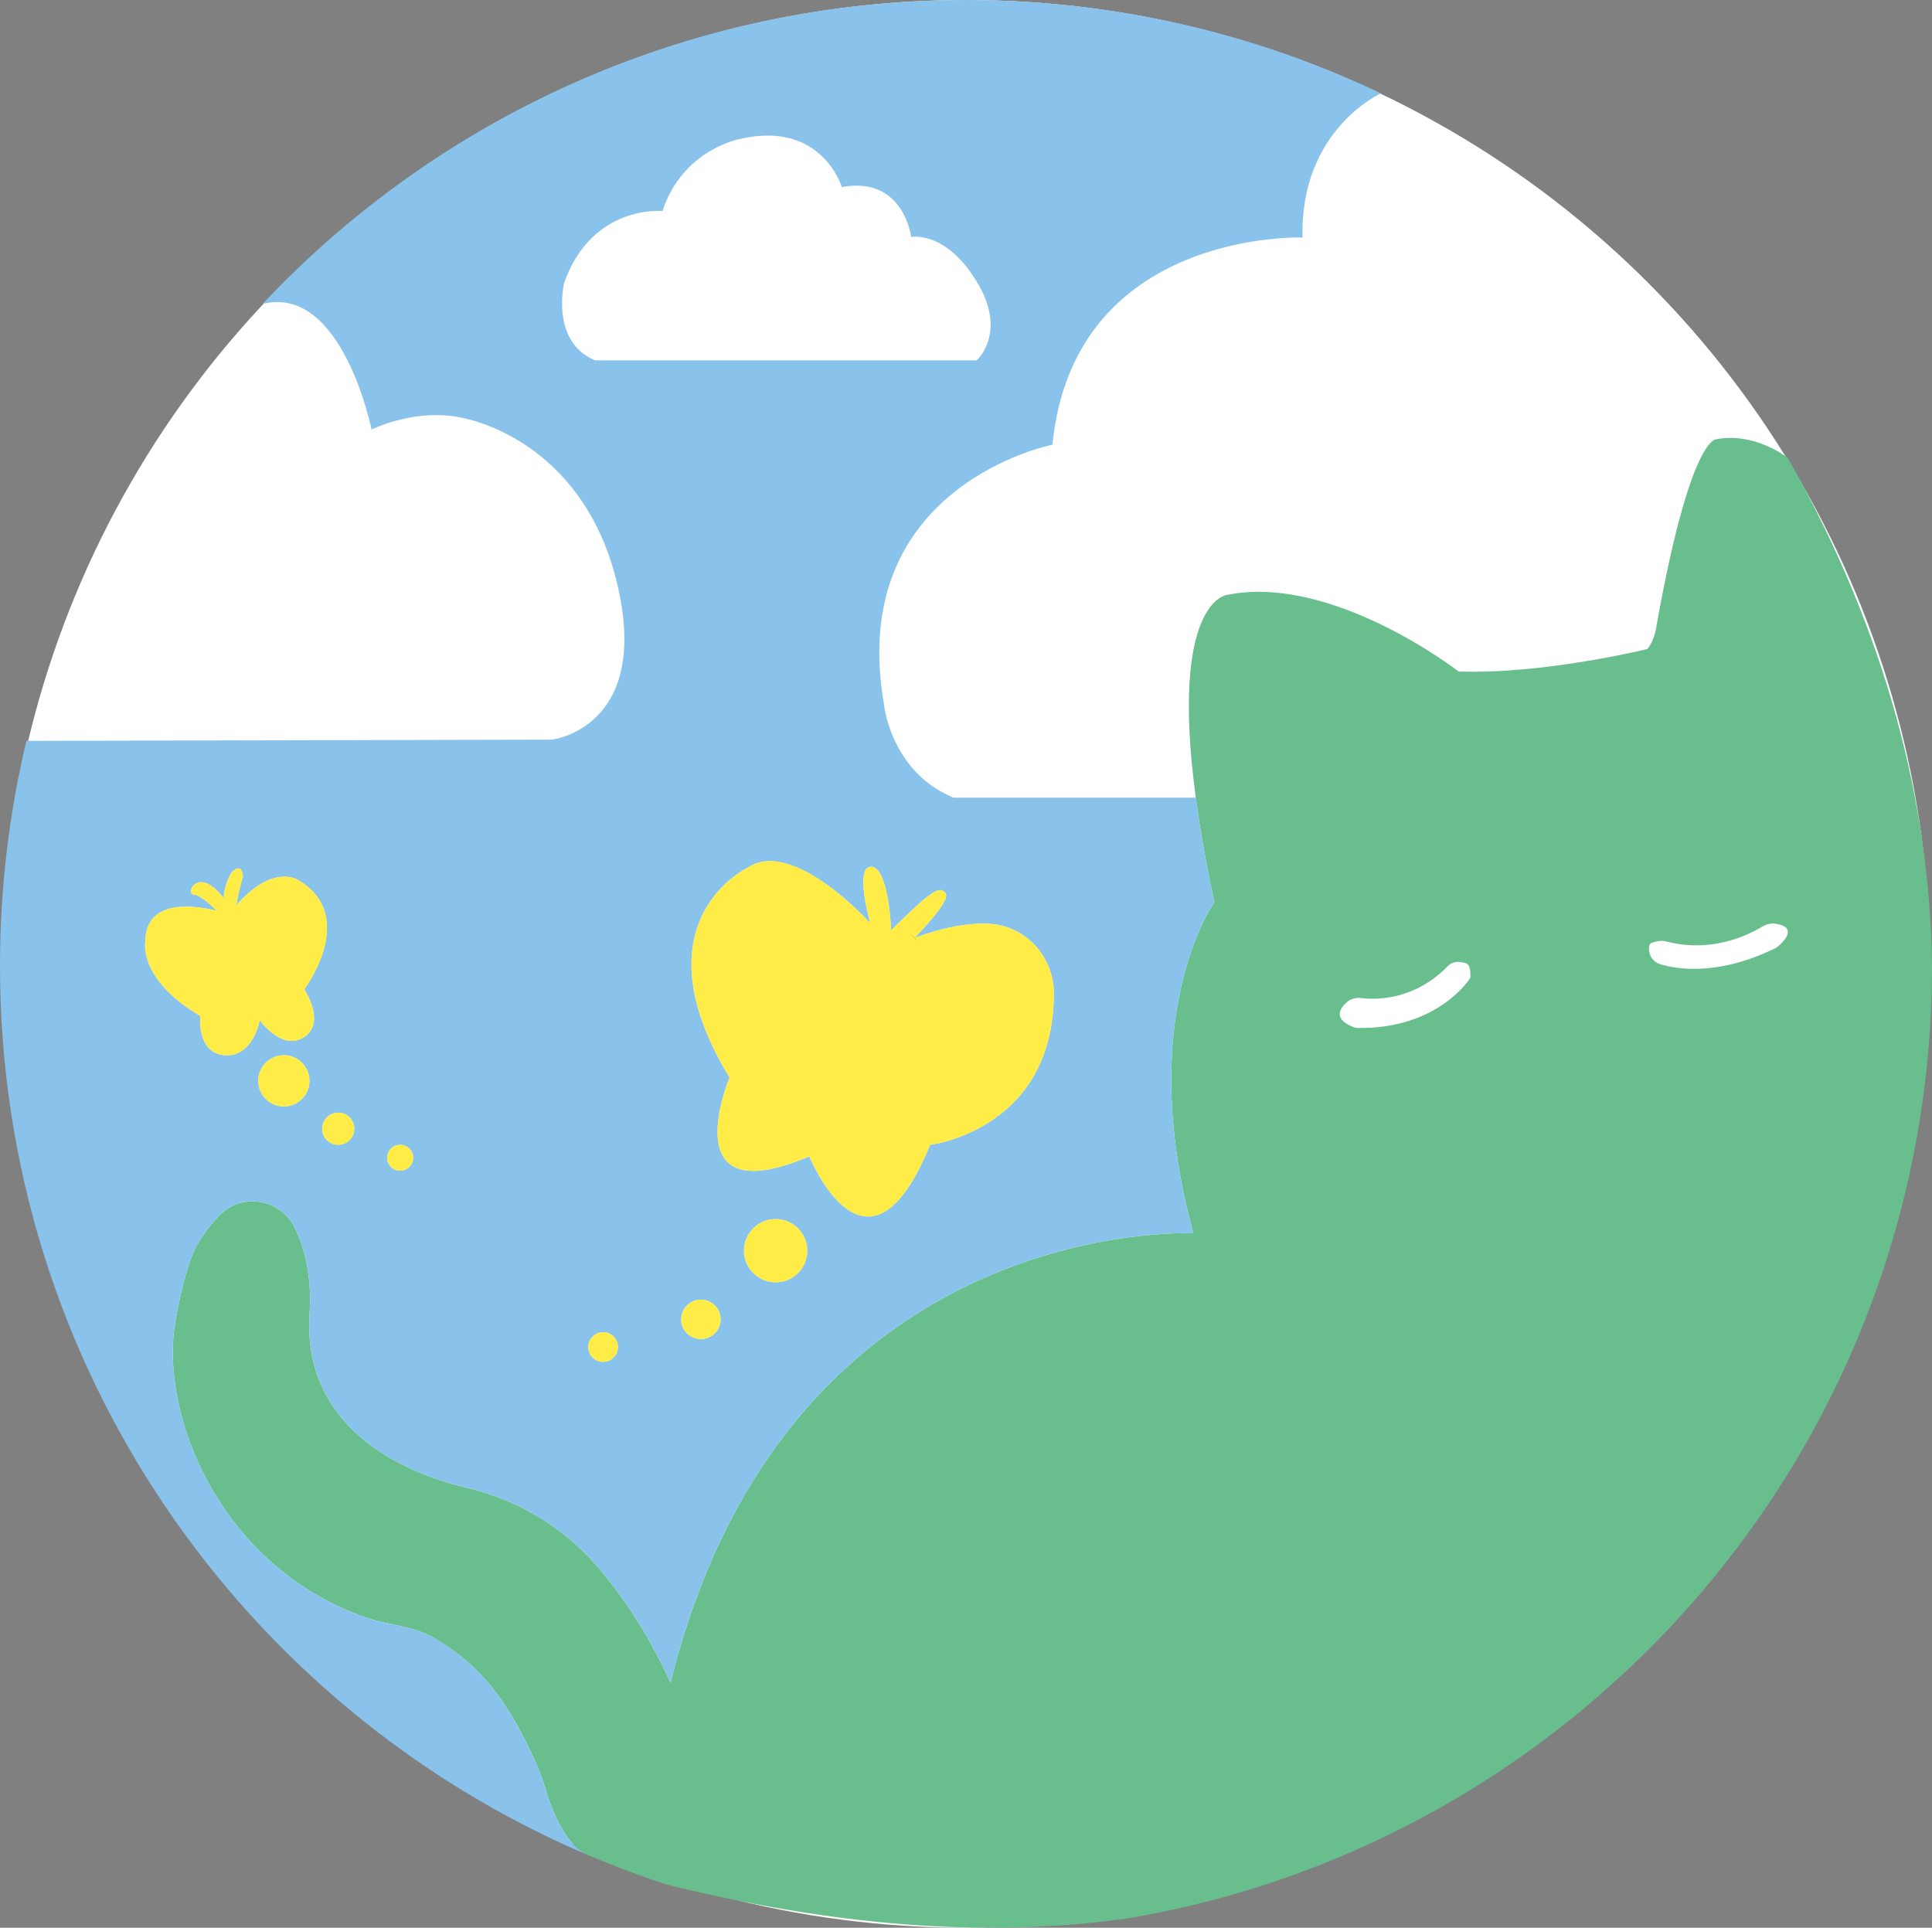 <?xml version="1.0" encoding="UTF-8"?>
<svg id="_レイヤー_2" data-name="レイヤー 2" xmlns="http://www.w3.org/2000/svg" viewBox="0 0 295.67 295.039">
  <rect x="0" y="0" width="295.67" height="295.039" fill="#808080" stroke="none"/>
  <defs>
    <style>
      .cls-1 {
        fill: #89c3eb;
      }

      .cls-2 {
        fill: none;
        stroke: #231815;
        stroke-miterlimit: 10;
      }

      .cls-3 {
        fill: #68be8d;
      }

      .cls-4 {
        fill: #fff;
      }

      .cls-5 {
        fill: #ffec47;
      }
    </style>
  </defs>
  <g id="_黒ロゴ" data-name="黒ロゴ">
    <circle class="cls-4" cx="147.835" cy="147.52" r="147.52"/>
  </g>
  <g id="_三色ロゴ" data-name="三色ロゴ">
    <g>
      <g>
        <path class="cls-3" d="M295.67,147.84v.31c-.09,41.33-17.13,78.69-44.56,105.47-.74.73-1.5,1.44-2.26,2.15-.1.1-.21.19-.31.29-1.29,1.19-2.59,2.35-3.89,3.49-.47.4-.94.81-1.41,1.21-.94.8-1.88,1.58-2.83,2.35-19.17,15.41-42.26,26.14-67.55,30.45-.05.01-.09.01-.13.02-22.08,3.16-45.5,1.07-70.63-5.13-.04-.01-.07-.02-.11-.03-3.08-1-6.11-2.1-9.1-3.31-.08-.03-.17-.06-.25-.1-.54-.22-1.1-.45-1.69-.69-.28-.12-.58-.24-.88-.36-.04-.02-.08-.03-.12-.05-3.66-1.6-5.76-7.64-6.51-10.25-.32-1.11-.72-2.21-1.18-3.28-5.4-12.5-10.72-16.61-15.77-19.64-3.22-1.93-7.19-2.01-10.62-3.22-21.2-7.46-30.45-28.76-29.34-42.9.14-1.81,1.1-7.58,2.74-12.13.96-2.69,3.09-5.25,4.41-6.57,3.46-3.46,9.32-2.4,11.44,2.01.19.4.37.8.54,1.21,1.52,3.73,1.99,7.79,1.72,11.81-1.23,18.63,16.1,24.87,24.06,26.75,7.64,1.8,14.56,5.88,19.74,11.77,7.36,8.38,11.43,18.08,11.43,18.08,17.88-72,80.02-68.79,80.02-68.79-9.17-33.48,3.21-50.68,3.21-50.68-1.31-6.09-2.23-11.4-2.84-16.01-4.02-29.91,4.68-31,4.68-31,16.14-3.37,35.54,11.7,35.54,11.7,13.07.46,28.89-3.44,28.89-3.44,1.09-1.27,1.38-3.44,1.38-3.44,5.21-29.25,9.17-28.66,9.17-28.66,5.8-1.12,10.68,2.65,10.94,2.86l.01.01s0,.01.01.01c15.1,26.71,21.76,53.06,22.05,77.73ZM271.89,145.02s3.949-3.004-.106-3.64c-.718-.113-1.452.041-2.071.421-2.02,1.242-7.678,4.1-14.626,2.306-.511-.132-1.048-.155-1.558-.018-.789.212-1.274.126-1.155,1.421.09.984.793,1.801,1.741,2.081,2.717.804,9.046,1.769,17.776-2.57ZM225.04,149.62c.011-2.402-.593-2.192-1.537-2.369-.697-.13-1.421.09-1.917.598-5.145,5.273-11.009,5.189-13.331,4.9-.756-.094-1.525.116-2.102.613-3.203,2.759,1.418,3.968,1.418,3.968,12.65.27,17.47-7.71,17.47-7.71Z"/>
        <path class="cls-1" d="M211.33,14.29s-12.42,5.56-11.99,22.06c0,0-35-1.29-38.28,31.71,0,0-31.57,6.22-25.79,39.65,0,0,.93,10.32,10.64,14.37h37.02l.07-.01c.61,4.61,1.53,9.92,2.84,16.01,0,0-12.38,17.2-3.21,50.68,0,0-62.14-3.21-80.02,68.79,0,0-4.07-9.7-11.43-18.08-5.18-5.89-12.1-9.97-19.74-11.77-7.96-1.88-25.29-8.12-24.06-26.75.27-4.02-.2-8.08-1.72-11.81-.17-.41-.35-.81-.54-1.21-2.12-4.41-7.98-5.47-11.44-2.01-1.32,1.32-3.45,3.88-4.41,6.57-1.64,4.55-2.6,10.32-2.74,12.13-1.11,14.14,8.14,35.44,29.34,42.9,3.43,1.21,7.4,1.29,10.62,3.22,5.05,3.03,10.37,7.14,15.77,19.64.46,1.07.86,2.17,1.18,3.28.75,2.61,2.85,8.65,6.51,10.25C37.07,261.38,0,208.94,0,147.84c0-11.86,1.4-23.4,4.04-34.45l80.45-.19s14.45-1.72,10.32-22.24c-4.12-20.52-19.14-26.48-25.68-27.29-6.53-.8-12.27,2.07-12.27,2.07,0,0-4.47-22.28-16.68-19.22C67.14,17.88,105.4,0,147.84,0c22.73,0,44.26,5.13,63.49,14.29ZM161.28,152.08c.02-5.67-4.35-10.46-10.02-10.7-2.88-.13-6.57.43-11.32,2.16.31-.31,5.54-5.57,4.79-6.8-.94-1.52-2.9.32-8.36,5.63,0,0-.26-8.08-2.45-9.54-.55-.37-1.31-.13-1.55.49-.36.92-.49,3.05.81,7.98,0,0-11.72-13.06-18.63-8.57,0,0-17.53,8.08-2.9,32.19,0,0-8.84,21.05,12.21,12.05,0,0,8.84,21.86,18.48-1.76,0,0,18.87-2.22,18.94-23.13ZM149.46,55.15s4.82-4.2,0-12.08c-4.81-7.87-10.01-6.8-10.01-6.8,0,0-1.15-9.4-10.62-7.64,0,0-3.06-10.32-15.67-7.34,0,0-8.72,1.61-11.77,11.01,0,0-10.78-1.07-15.06,11,0,0-2.14,9.02,4.74,11.85h58.39ZM123.54,191.42c0-2.67-2.17-4.84-4.84-4.84-2.68,0-4.84,2.17-4.84,4.84s2.16,4.84,4.84,4.84c2.67,0,4.84-2.17,4.84-4.84ZM110.28,201.93c0-1.67-1.35-3.02-3.01-3.02-1.67,0-3.02,1.35-3.02,3.02,0,1.66,1.35,3.01,3.02,3.01,1.66,0,3.01-1.35,3.01-3.01ZM94.57,206.16c0-1.25-1.02-2.27-2.27-2.27s-2.27,1.02-2.27,2.27c0,1.26,1.02,2.27,2.27,2.27s2.27-1.01,2.27-2.27ZM63.23,177.2c0-1.1-.9-1.99-1.99-1.99-1.1,0-1.99.89-1.99,1.99,0,1.09.89,1.98,1.99,1.98,1.09,0,1.99-.89,1.99-1.98ZM54.22,172.75c0-1.36-1.1-2.46-2.46-2.46s-2.46,1.1-2.46,2.46,1.1,2.46,2.46,2.46,2.46-1.1,2.46-2.46ZM46.56,158.71c3.37-2.25,0-7.29,0-7.29,0,0,8.35-11.09-.81-16.66,0,0-3.82-2.79-9.59,3.8,0,0,.39-2.43,1.02-4.38,0,0-.05-2.31-1.71-.7,0,0-1.21,1.87-1.23,4.01,0,0-2.79-4.01-4.77-1.82,0,0-.81,1.34.53,1.29,0,0,1.34.48,3.16,2.46,0,0-10.92-3.27-10.92,4.72,0,0-1.13,5.73,8.41,11.35,0,0-.59,5.69,3.75,6.01,4.34.31,5.35-5.36,5.35-5.36,0,0,3.43,4.82,6.81,2.57ZM47.36,165.42c0-2.17-1.75-3.92-3.92-3.92s-3.92,1.75-3.92,3.92c0,2.16,1.75,3.92,3.92,3.92s3.92-1.76,3.92-3.92Z"/>
        <path class="cls-5" d="M139.94,143.54c4.75-1.73,8.44-2.29,11.32-2.16,5.67.24,10.04,5.03,10.02,10.7-.07,20.91-18.94,23.13-18.94,23.13-9.64,23.62-18.48,1.76-18.48,1.76-21.05,9-12.21-12.05-12.21-12.05-14.63-24.11,2.9-32.19,2.9-32.19,6.91-4.49,18.63,8.57,18.63,8.57-1.3-4.93-1.17-7.06-.81-7.98.24-.62,1-.86,1.55-.49,2.19,1.46,2.45,9.54,2.45,9.54,5.46-5.31,7.42-7.15,8.36-5.63.75,1.23-4.48,6.49-4.79,6.8Z"/>
        <circle class="cls-5" cx="118.7" cy="191.42" r="4.84"/>
        <path class="cls-5" d="M107.27,198.91c1.66,0,3.01,1.35,3.01,3.02,0,1.66-1.35,3.01-3.01,3.01-1.67,0-3.02-1.35-3.02-3.01,0-1.67,1.35-3.02,3.02-3.02Z"/>
        <circle class="cls-5" cx="92.3" cy="206.16" r="2.27"/>
        <path class="cls-5" d="M61.24,175.21c1.09,0,1.99.89,1.99,1.99,0,1.09-.9,1.98-1.99,1.98-1.1,0-1.99-.89-1.99-1.98,0-1.1.89-1.99,1.99-1.99Z"/>
        <circle class="cls-5" cx="51.76" cy="172.75" r="2.46"/>
        <path class="cls-5" d="M46.56,151.42s3.37,5.04,0,7.29c-3.38,2.25-6.81-2.57-6.81-2.57,0,0-1.01,5.67-5.35,5.36-4.34-.32-3.75-6.01-3.75-6.01-9.54-5.62-8.41-11.35-8.41-11.35,0-7.99,10.92-4.72,10.92-4.72-1.82-1.98-3.16-2.46-3.16-2.46-1.34.05-.53-1.29-.53-1.29,1.98-2.19,4.77,1.82,4.77,1.82.02-2.14,1.23-4.01,1.23-4.01,1.66-1.61,1.71.7,1.71.7-.63,1.95-1.02,4.38-1.02,4.38,5.77-6.59,9.59-3.8,9.59-3.8,9.16,5.57.81,16.66.81,16.66Z"/>
        <circle class="cls-5" cx="43.44" cy="165.42" r="3.92"/>
      </g>
      <line class="cls-2" x1="139.94" y1="143.54" x2="139.93" y2="143.55"/>
    </g>
  </g>
</svg>
